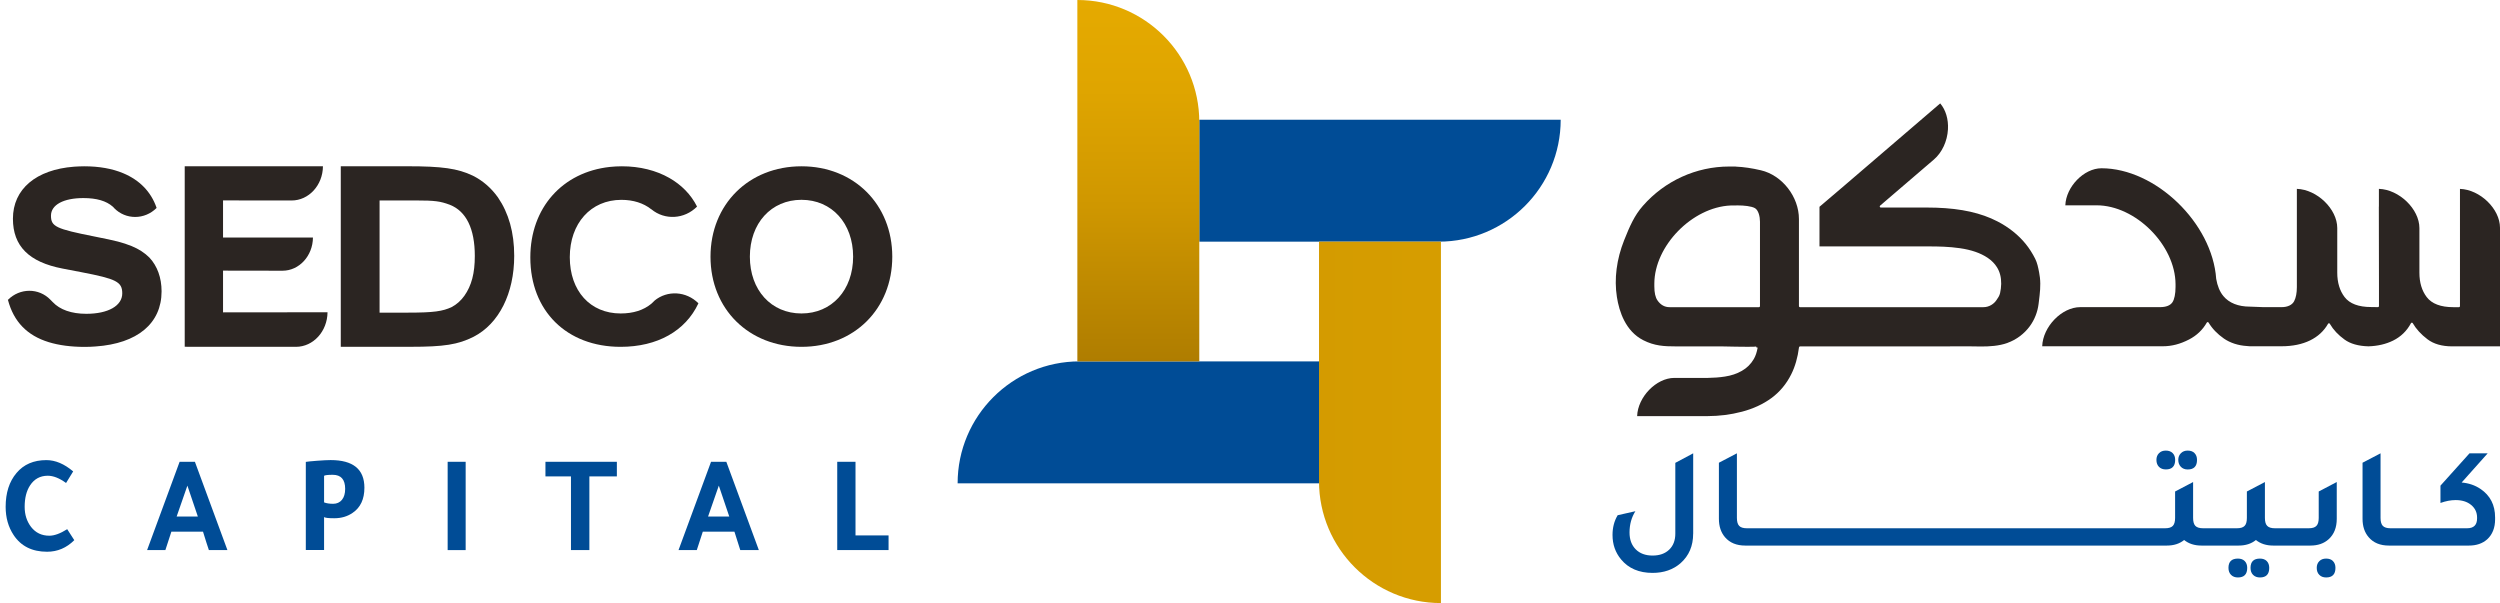 <svg width="228" height="55" viewBox="0 0 228 55" fill="none" xmlns="http://www.w3.org/2000/svg">
<path d="M37.246 28.512C39.558 28.512 40.377 28.39 41.2 28.001C41.637 27.772 42.025 27.427 42.346 26.983C43.013 26.041 43.303 24.907 43.303 23.345C43.303 20.874 42.533 19.269 41.019 18.673C40.154 18.355 39.692 18.281 37.891 18.281H34.617V28.515H37.246V28.512ZM31.076 15.163H37.157C40.31 15.163 41.731 15.358 43.123 16.022C44.019 16.468 44.792 17.135 45.413 18.003C46.391 19.434 46.896 21.189 46.896 23.339C46.896 26.757 45.505 29.524 43.199 30.71C41.774 31.429 40.499 31.628 37.436 31.628H31.079V15.163H31.076Z" fill="#2B2522"/>
<path d="M73.096 18.223C70.329 18.223 68.388 20.364 68.388 23.409C68.388 26.454 70.329 28.588 73.096 28.588C75.863 28.588 77.805 26.448 77.805 23.409C77.805 20.37 75.863 18.223 73.096 18.223ZM73.096 31.631C68.296 31.631 64.798 28.191 64.798 23.412C64.798 18.633 68.296 15.166 73.096 15.166C77.897 15.166 81.376 18.651 81.376 23.412C81.376 28.173 77.9 31.631 73.096 31.631Z" fill="#2B2522"/>
<path d="M26.985 31.631C28.569 31.631 29.853 30.224 29.871 28.478L20.341 28.488V24.681L25.765 24.69C27.288 24.69 28.529 23.336 28.541 21.66H20.341V18.278L26.596 18.284C28.162 18.284 29.44 16.89 29.452 15.166H16.846V31.625L26.985 31.631Z" fill="#2B2522"/>
<path d="M14.268 18.92C13.767 17.483 12.724 16.419 11.232 15.796C10.238 15.38 9.049 15.166 7.673 15.166C7.361 15.166 7.055 15.184 6.756 15.202C3.298 15.468 1.179 17.236 1.179 19.948C1.179 22.443 2.64 23.904 5.71 24.494L7.419 24.822C10.599 25.436 11.15 25.693 11.15 26.757C11.15 27.885 9.865 28.619 7.872 28.619C6.508 28.619 5.459 28.24 4.811 27.552L4.771 27.512L4.6 27.338L4.594 27.332C3.539 26.243 1.809 26.253 0.726 27.344L0.714 27.35L0.729 27.369C1.255 29.338 2.469 30.6 4.45 31.206C5.374 31.49 6.471 31.637 7.737 31.637C8.083 31.637 8.413 31.622 8.728 31.597C12.516 31.331 14.736 29.506 14.736 26.57C14.736 25.323 14.342 24.262 13.638 23.504C13.201 23.06 12.651 22.709 12.012 22.446C11.122 22.097 10.669 21.978 8.651 21.577C5.083 20.871 4.649 20.66 4.649 19.669C4.649 18.679 5.793 18.064 7.603 18.064C8.81 18.064 9.688 18.321 10.284 18.844L10.364 18.923L10.403 18.966V18.972C11.467 20.064 13.189 20.055 14.28 18.966L14.268 18.923V18.92Z" fill="#2B2522"/>
<path d="M59.695 27.421L59.676 27.439C59.588 27.527 59.496 27.619 59.401 27.702C58.695 28.286 57.756 28.588 56.604 28.588C53.833 28.588 51.965 26.54 51.965 23.455C51.965 20.37 53.882 18.226 56.668 18.226C57.759 18.226 58.683 18.526 59.374 19.07L59.407 19.088C60.621 20.095 62.416 20.006 63.572 18.838L63.566 18.832C63.018 17.74 62.147 16.857 61.04 16.227C59.839 15.545 58.362 15.166 56.714 15.166C56.341 15.166 55.974 15.187 55.622 15.224C51.296 15.692 48.366 18.951 48.366 23.476C48.366 28.356 51.681 31.631 56.6 31.631C59.958 31.631 62.511 30.181 63.685 27.683L63.697 27.662C62.578 26.543 60.86 26.457 59.692 27.417" fill="#2B2522"/>
<path d="M212.489 29.543C212.798 30.075 213.247 30.555 213.825 30.97C214.354 31.353 215.085 31.561 215.996 31.585C216.84 31.561 217.601 31.383 218.255 31.059C218.959 30.71 219.506 30.178 219.879 29.478C219.894 29.448 219.928 29.429 219.962 29.426C219.995 29.426 220.029 29.445 220.044 29.475C220.353 30.007 220.802 30.5 221.38 30.937C221.949 31.371 222.707 31.588 223.637 31.588H228V20.773C228 19.046 226.175 17.288 224.349 17.227V18.829C224.349 18.829 224.349 18.838 224.349 18.841V27.919C224.349 27.974 224.306 28.014 224.254 28.014H223.741C222.597 28.014 221.781 27.705 221.316 27.093C220.873 26.512 220.65 25.766 220.65 24.873V22.122C220.65 22.122 220.65 22.116 220.65 22.113V20.807C220.65 19.061 218.803 17.285 216.956 17.224V18.829C216.956 18.829 216.956 18.853 216.95 18.865L216.962 26.182V27.913C216.962 27.937 216.953 27.965 216.932 27.983C216.913 28.002 216.889 28.011 216.864 28.011L216.25 28.002C215.1 28.002 214.287 27.696 213.825 27.09C213.382 26.509 213.158 25.763 213.158 24.87V21.776C213.158 21.776 213.158 21.77 213.158 21.767V20.801C213.158 19.058 211.315 17.285 209.474 17.224V26.182C209.474 26.717 209.391 27.151 209.226 27.469C209.046 27.812 208.633 28.011 208.089 28.011H206.407L205.187 27.965C204.129 27.965 203.292 27.631 202.769 26.999C202.445 26.607 202.228 26.081 202.117 25.433C201.766 20.339 196.583 15.346 191.654 15.346C190.052 15.346 188.419 17.034 188.358 18.725H190.973C190.973 18.725 190.982 18.725 190.985 18.725H191.214C194.764 18.725 198.396 22.357 198.409 25.922V25.983C198.409 26.045 198.409 26.106 198.409 26.167C198.409 26.797 198.305 27.31 198.121 27.576C197.919 27.864 197.54 28.011 196.987 28.011H189.722C188.031 28.011 186.31 29.796 186.249 31.579H189.23C189.23 31.579 189.242 31.579 189.245 31.579H197.259C198.06 31.579 198.843 31.377 199.647 30.958C200.341 30.597 200.882 30.084 201.258 29.423C201.274 29.393 201.304 29.374 201.341 29.374C201.374 29.374 201.405 29.393 201.423 29.42C201.757 29.974 202.224 30.463 202.824 30.879C203.389 31.27 204.132 31.512 204.918 31.557C205.01 31.573 205.089 31.579 205.172 31.579H208.08C209.08 31.579 209.954 31.398 210.676 31.047C211.391 30.698 211.945 30.188 212.318 29.53C212.336 29.5 212.367 29.481 212.4 29.481C212.434 29.481 212.464 29.5 212.483 29.53" fill="#2B2522"/>
<path d="M183.084 31.27C183.891 30.983 184.613 30.441 185.12 29.747C185.551 29.157 185.827 28.457 185.918 27.723L185.946 27.497C186.038 26.751 186.123 26.051 186.041 25.32C186.025 25.179 186.001 25.023 185.97 24.858C185.882 24.39 185.796 23.971 185.61 23.602C185.371 23.122 185.071 22.651 184.741 22.244C184.075 21.422 183.185 20.715 182.167 20.192C181.965 20.088 181.781 20 181.595 19.92C180.017 19.241 178.143 18.927 175.697 18.927H171.526C171.487 18.927 171.45 18.902 171.438 18.862C171.422 18.826 171.435 18.783 171.465 18.755L176.373 14.548C177.113 13.912 177.593 12.882 177.654 11.796C177.706 10.873 177.449 10.017 176.947 9.43C167.998 17.107 166.283 18.578 165.937 18.859V22.473H175.941C176.77 22.473 177.752 22.492 178.739 22.635C179.794 22.788 180.623 23.076 181.271 23.51C181.638 23.758 181.922 24.048 182.124 24.375C182.387 24.797 182.515 25.289 182.509 25.883C182.503 26.17 182.469 26.457 182.408 26.73C182.347 26.986 182.219 27.17 182.081 27.365L182.054 27.402C181.849 27.699 181.433 28.014 180.886 28.014H164.157C164.106 28.014 164.063 27.971 164.063 27.919V19.981C164.063 17.942 162.54 15.985 160.595 15.53C159.773 15.337 159.027 15.227 158.314 15.196C158.302 15.196 158.287 15.19 158.275 15.187H157.7C154.697 15.187 151.829 16.493 149.833 18.771C149.05 19.66 148.631 20.636 148.12 21.914C147.432 23.644 147.203 25.433 147.46 27.081C147.668 28.426 148.255 30.203 149.863 31.025C150.884 31.548 151.777 31.591 152.838 31.591H156.972C157.006 31.591 157.131 31.591 157.315 31.597C157.81 31.609 158.733 31.628 159.4 31.628C160.014 31.628 160.137 31.612 160.161 31.603L160.186 31.683H160.195L160.204 31.686H160.21L160.253 31.695L160.299 31.704C160.222 32.126 160.109 32.465 159.947 32.744C159.678 33.206 159.311 33.566 158.856 33.823C158.4 34.083 157.896 34.254 157.309 34.343C156.822 34.419 156.278 34.459 155.697 34.468H153.957L152.701 34.465C151.05 34.465 149.365 36.208 149.307 37.951H155.697C156.859 37.942 157.807 37.822 158.868 37.547C159.892 37.278 160.8 36.859 161.559 36.3C162.317 35.743 162.925 35.013 163.366 34.126C163.711 33.435 163.95 32.612 164.069 31.677C164.075 31.628 164.115 31.594 164.164 31.594H176.908C177.259 31.594 177.611 31.594 177.966 31.588C178.317 31.588 178.672 31.585 179.023 31.585C179.201 31.585 179.378 31.585 179.556 31.585C179.69 31.585 179.828 31.588 179.965 31.591C180.204 31.597 180.439 31.6 180.678 31.6C181.421 31.6 182.286 31.561 183.09 31.273M160.51 27.919C160.51 27.971 160.467 28.014 160.415 28.014H152.267C151.817 28.014 151.447 27.809 151.166 27.402C150.97 27.124 150.875 26.699 150.875 26.106C150.875 26.063 150.875 26.02 150.875 25.977C150.875 25.938 150.875 25.898 150.875 25.861C150.888 22.418 154.333 18.893 157.837 18.74C158.061 18.74 158.278 18.734 158.51 18.734C159.021 18.734 159.73 18.798 160.054 18.985C160.369 19.171 160.51 19.74 160.51 20.223V27.922V27.919Z" fill="#2B2522"/>
<path d="M154.416 48.674C154.416 49.787 154.034 50.683 153.269 51.361C152.591 51.952 151.737 52.248 150.713 52.248C149.478 52.248 148.521 51.838 147.845 51.022C147.322 50.395 147.062 49.652 147.062 48.79C147.062 48.111 147.218 47.512 147.53 46.989L149.148 46.622C148.79 47.188 148.613 47.836 148.613 48.567C148.613 49.209 148.802 49.719 149.178 50.099C149.557 50.478 150.068 50.667 150.713 50.667C151.358 50.667 151.854 50.487 152.227 50.132C152.6 49.775 152.789 49.288 152.789 48.671V42.213L154.419 41.342V48.671L154.416 48.674Z" fill="#004C96"/>
<path d="M213.112 43.965V47.319C213.112 48.108 212.868 48.726 212.382 49.169C211.957 49.56 211.397 49.756 210.709 49.756H207.318C206.682 49.756 206.156 49.585 205.74 49.249C205.322 49.588 204.799 49.756 204.163 49.756H200.772C200.136 49.756 199.61 49.585 199.194 49.249C198.775 49.588 198.249 49.756 197.616 49.756H159.164C158.372 49.756 157.758 49.502 157.324 48.998C156.951 48.564 156.764 48.004 156.764 47.316V42.201L158.406 41.342V47.237C158.406 47.576 158.476 47.818 158.614 47.961C158.751 48.105 158.987 48.178 159.317 48.178H197.457C197.785 48.178 198.023 48.108 198.161 47.961C198.298 47.821 198.369 47.576 198.369 47.237V44.824L200.011 43.962V47.237C200.011 47.576 200.081 47.818 200.218 47.961C200.359 48.105 200.591 48.178 200.925 48.178H204.004C204.334 48.178 204.569 48.108 204.707 47.961C204.848 47.821 204.915 47.576 204.915 47.237V44.824L206.56 43.962V47.237C206.56 47.576 206.627 47.818 206.771 47.961C206.908 48.105 207.144 48.178 207.474 48.178H210.553C210.883 48.178 211.119 48.108 211.256 47.961C211.397 47.821 211.467 47.576 211.467 47.237V44.824L213.109 43.962L213.112 43.965Z" fill="#004C96"/>
<path d="M198.145 41.323C197.993 41.17 197.788 41.094 197.525 41.094C197.262 41.094 197.057 41.17 196.901 41.33C196.745 41.485 196.666 41.69 196.666 41.941C196.666 42.21 196.745 42.424 196.901 42.58C197.057 42.736 197.268 42.812 197.525 42.812C198.09 42.812 198.375 42.522 198.375 41.941C198.375 41.678 198.298 41.473 198.145 41.32M200.142 41.323C199.992 41.17 199.784 41.094 199.521 41.094C199.258 41.094 199.063 41.17 198.901 41.33C198.742 41.485 198.659 41.69 198.659 41.941C198.659 42.192 198.739 42.412 198.895 42.574C199.05 42.733 199.258 42.816 199.518 42.816C200.084 42.816 200.368 42.525 200.368 41.944C200.368 41.681 200.292 41.476 200.139 41.323" fill="#004C96"/>
<path d="M204.719 51.169C204.566 51.016 204.359 50.943 204.099 50.943C203.524 50.943 203.236 51.224 203.236 51.789C203.236 52.059 203.316 52.273 203.472 52.428C203.628 52.587 203.839 52.664 204.099 52.664C204.664 52.664 204.946 52.373 204.946 51.789C204.946 51.53 204.869 51.322 204.719 51.169ZM206.728 51.169C206.575 51.016 206.367 50.943 206.107 50.943C205.536 50.943 205.248 51.224 205.248 51.789C205.248 52.059 205.325 52.273 205.481 52.428C205.64 52.587 205.848 52.664 206.107 52.664C206.673 52.664 206.954 52.373 206.954 51.789C206.954 51.53 206.878 51.322 206.728 51.169Z" fill="#004C96"/>
<path d="M212.767 51.169C212.614 51.016 212.409 50.943 212.146 50.943C211.883 50.943 211.675 51.019 211.522 51.178C211.363 51.334 211.287 51.539 211.287 51.789C211.287 52.059 211.363 52.273 211.522 52.428C211.675 52.587 211.889 52.664 212.146 52.664C212.712 52.664 212.993 52.373 212.993 51.789C212.993 51.53 212.917 51.322 212.764 51.169" fill="#004C96"/>
<path d="M227.553 47.185V47.356C227.553 48.139 227.309 48.753 226.823 49.194C226.398 49.57 225.844 49.756 225.169 49.756H217.864C217.072 49.756 216.457 49.502 216.026 48.998C215.65 48.564 215.464 48.004 215.464 47.316V42.201L217.106 41.342V47.237C217.106 47.576 217.176 47.818 217.314 47.961C217.454 48.105 217.687 48.178 218.017 48.178H224.997C225.606 48.178 225.909 47.879 225.909 47.276V47.2C225.909 46.732 225.728 46.347 225.367 46.05C225.007 45.754 224.536 45.607 223.952 45.607C223.514 45.607 223.056 45.696 222.57 45.87V44.292L225.217 41.345H226.875L224.502 44.005C225.153 44.06 225.725 44.256 226.223 44.592C227.11 45.194 227.553 46.056 227.553 47.188" fill="#004C96"/>
<path d="M6.774 49.264C6.071 49.967 5.242 50.319 4.294 50.319C2.928 50.319 1.912 49.811 1.24 48.793C0.757 48.062 0.515 47.206 0.515 46.225C0.515 44.944 0.845 43.913 1.509 43.133C2.163 42.354 3.068 41.962 4.23 41.962C5.046 41.962 5.86 42.305 6.673 42.993L6.025 44.048C5.416 43.604 4.86 43.387 4.359 43.387C3.664 43.387 3.126 43.681 2.744 44.265C2.414 44.766 2.249 45.417 2.249 46.225C2.249 46.937 2.444 47.545 2.833 48.056C3.249 48.591 3.802 48.857 4.499 48.857C4.958 48.857 5.499 48.658 6.129 48.261L6.777 49.267L6.774 49.264Z" fill="#004C96"/>
<path d="M16.378 42.115H17.775L20.741 50.169H19.05C18.907 49.744 18.726 49.184 18.515 48.49H15.629C15.51 48.873 15.326 49.432 15.082 50.169H13.415L16.381 42.115H16.378ZM17.09 44.289C16.852 44.959 16.525 45.901 16.109 47.111H18.044C17.647 45.94 17.326 44.998 17.09 44.289Z" fill="#004C96"/>
<path d="M27.89 50.166V42.124C28.009 42.1 28.345 42.066 28.896 42.023C29.449 41.981 29.865 41.959 30.155 41.959C32.207 41.959 33.234 42.8 33.234 44.479C33.234 45.521 32.877 46.286 32.164 46.769C31.69 47.099 31.131 47.264 30.486 47.264C29.978 47.264 29.666 47.231 29.556 47.16V50.163H27.89V50.166ZM29.556 43.387V45.818C29.776 45.904 30.052 45.946 30.385 45.946C30.718 45.946 30.99 45.824 31.186 45.583C31.382 45.341 31.479 45.008 31.479 44.586C31.479 43.73 31.1 43.302 30.348 43.302C29.914 43.302 29.654 43.332 29.559 43.39" fill="#004C96"/>
<path d="M42.468 42.115H40.826V50.169H42.468V42.115Z" fill="#004C96"/>
<path d="M52.072 43.448H49.745V42.115H56.258V43.448H53.751V50.166H52.072V43.448Z" fill="#004C96"/>
<path d="M64.844 42.115H66.241L69.207 50.169H67.513C67.369 49.744 67.192 49.184 66.981 48.49H64.095C63.975 48.873 63.792 49.432 63.547 50.169H61.881L64.847 42.115H64.844ZM65.556 44.289C65.318 44.959 64.991 45.901 64.575 47.111H66.51C66.113 45.94 65.792 44.998 65.556 44.289Z" fill="#004C96"/>
<path d="M76.356 50.166V42.115H78.022V48.83H81.037V50.166H76.356Z" fill="#004C96"/>
<path d="M109.375 10.919H142.335C142.335 17.055 137.352 22.039 131.215 22.039H109.375V10.919Z" fill="#004C96"/>
<path d="M131.414 22.039V55C125.277 55 120.293 50.016 120.293 43.88V22.039H131.414Z" fill="url(#paint0_linear_330_4883)"/>
<path d="M120.296 44.078H87.335C87.335 37.942 92.319 32.958 98.456 32.958H120.296V44.078Z" fill="#004C96"/>
<path d="M98.254 32.961V0C104.391 0 109.375 4.984 109.375 11.12V32.961H98.254Z" fill="url(#paint1_linear_330_4883)"/>
<defs>
<linearGradient id="paint0_linear_330_4883" x1="228" y1="27.508" x2="0.515" y2="27.508" gradientUnits="userSpaceOnUse">
<stop stop-color="#E5AA00"/>
<stop offset="0.25" stop-color="#DFA500"/>
<stop offset="0.57" stop-color="#CF9700"/>
<stop offset="0.93" stop-color="#B48100"/>
<stop offset="1" stop-color="#AF7D00"/>
</linearGradient>
<linearGradient id="paint1_linear_330_4883" x1="103.813" y1="1.86621e-05" x2="103.813" y2="32.958" gradientUnits="userSpaceOnUse">
<stop stop-color="#E5AA00"/>
<stop offset="0.25" stop-color="#DFA500"/>
<stop offset="0.57" stop-color="#CF9700"/>
<stop offset="0.93" stop-color="#B48100"/>
<stop offset="1" stop-color="#AF7D00"/>
</linearGradient>
</defs>
</svg>
